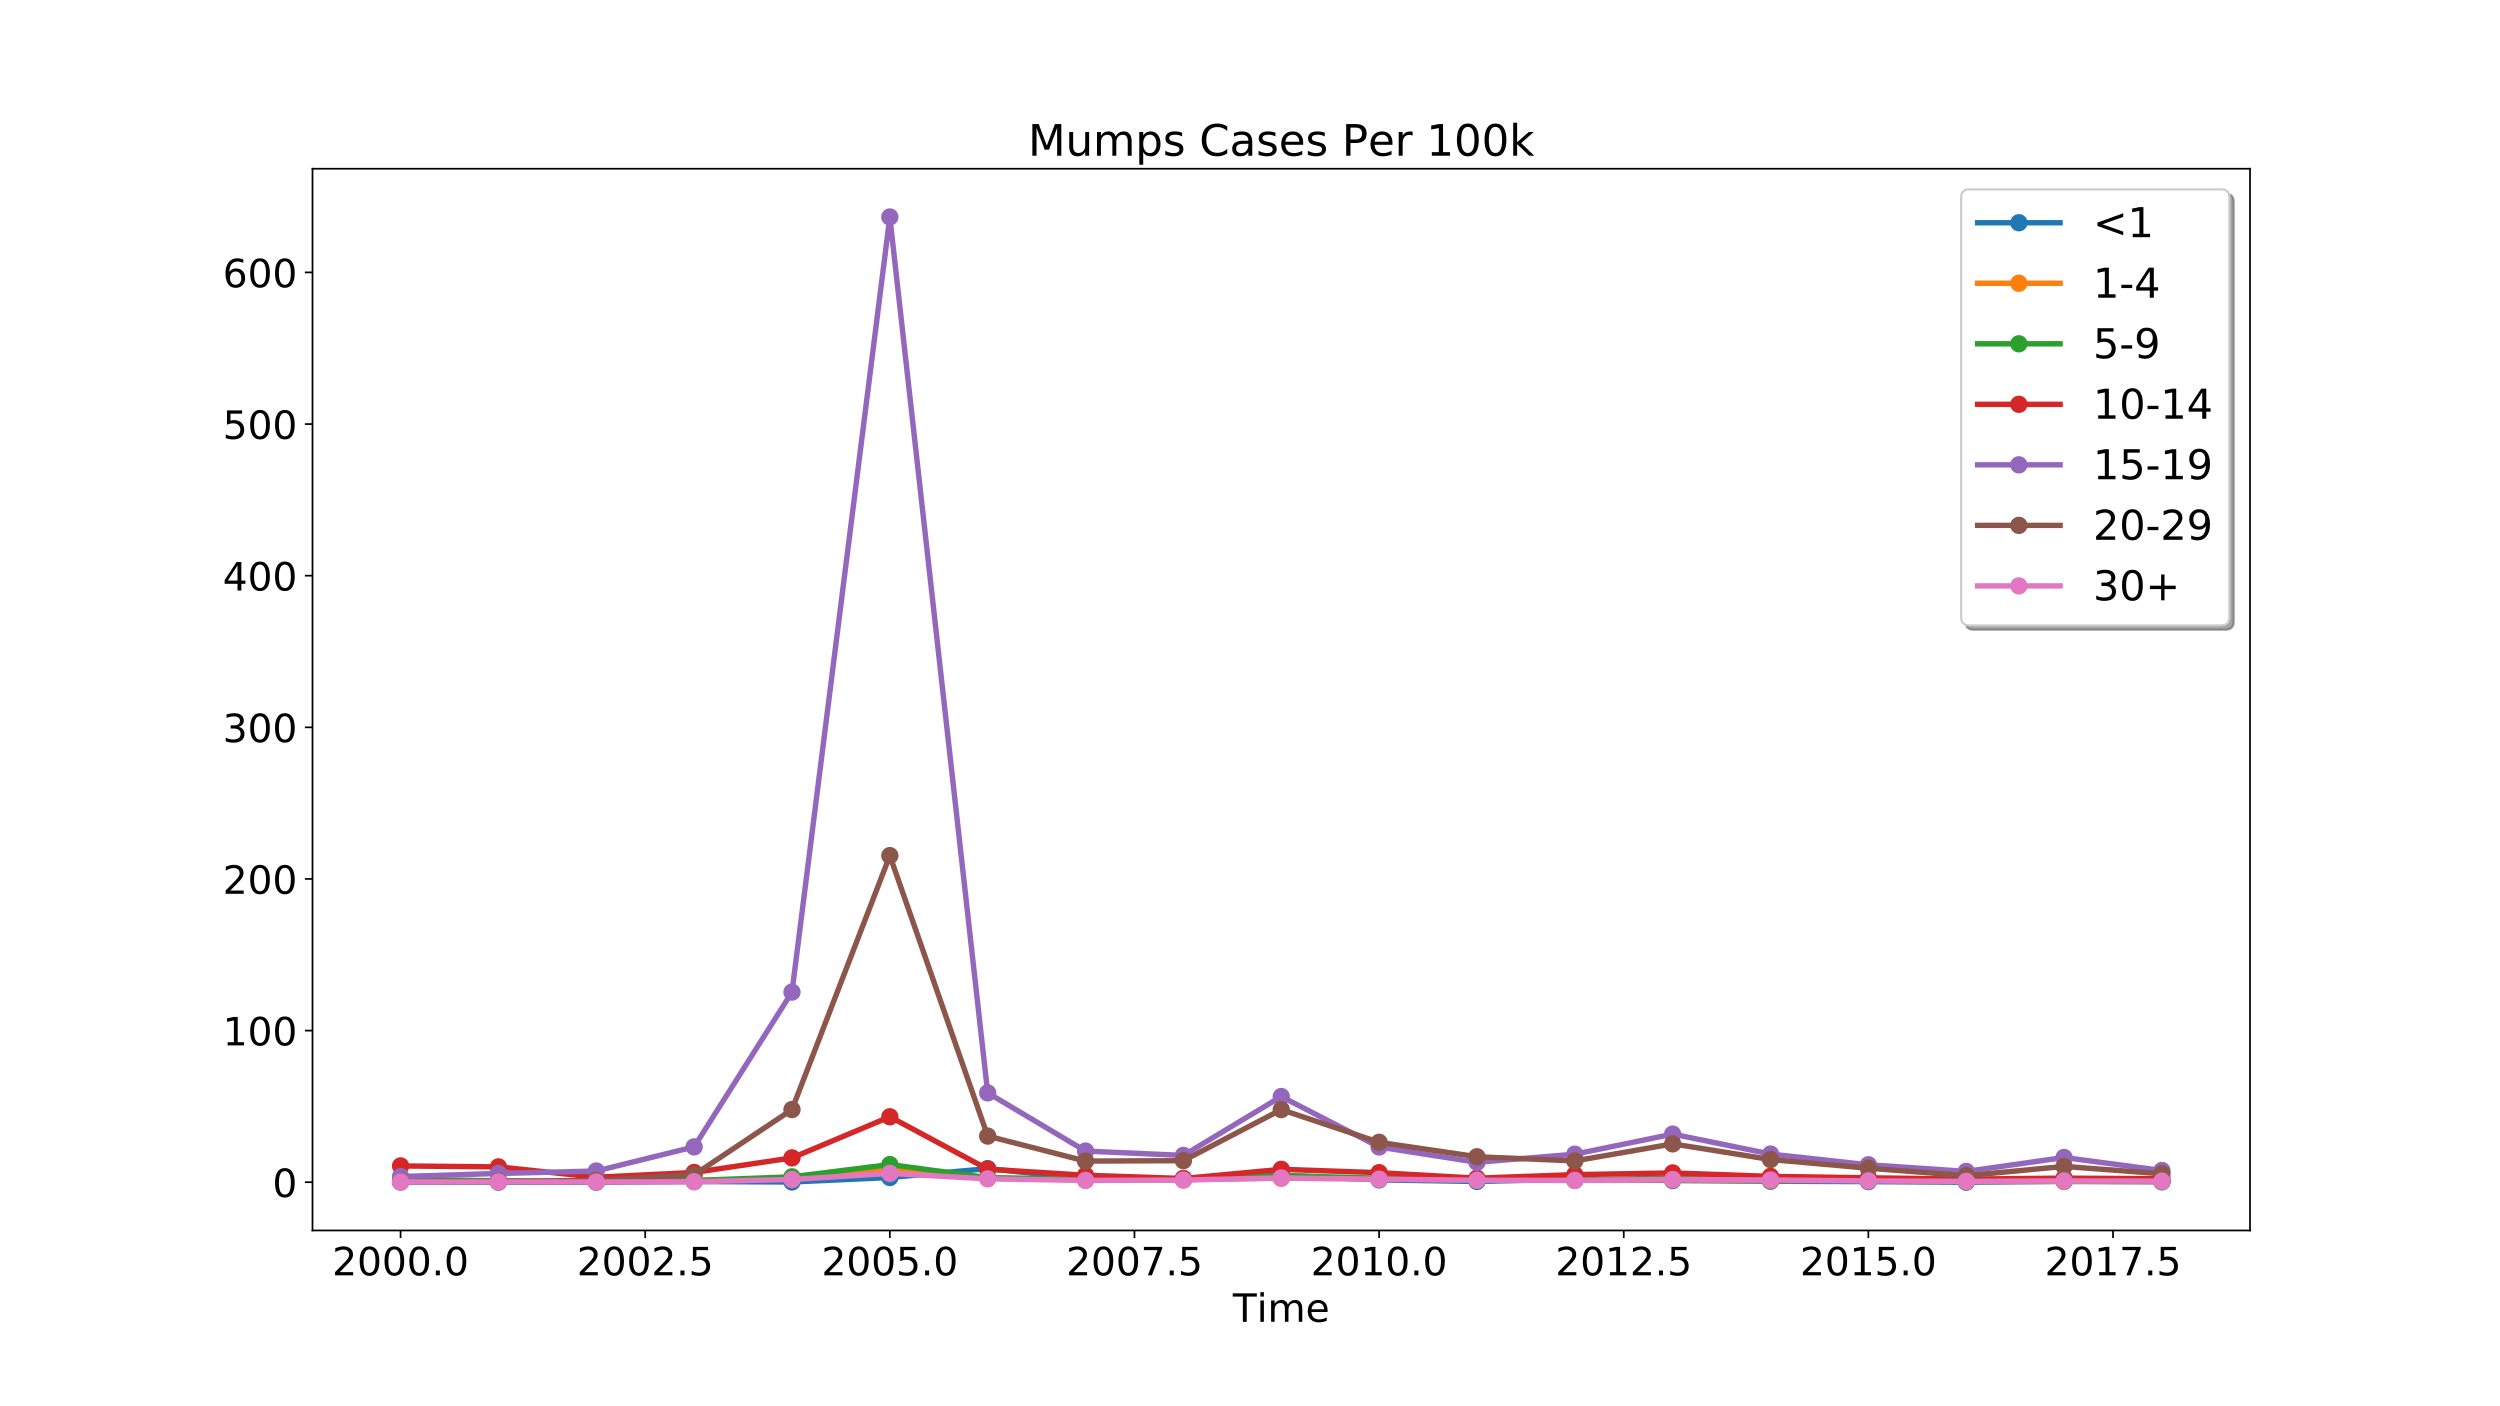 <?xml version="1.0" encoding="utf-8" standalone="no"?>
<!DOCTYPE svg PUBLIC "-//W3C//DTD SVG 1.1//EN"
  "http://www.w3.org/Graphics/SVG/1.1/DTD/svg11.dtd">
<!-- Created with matplotlib (https://matplotlib.org/) -->
<svg height="648pt" version="1.1" viewBox="0 0 1152 648" width="1152pt" xmlns="http://www.w3.org/2000/svg" xmlns:xlink="http://www.w3.org/1999/xlink">
 <defs>
  <style type="text/css">
*{stroke-linecap:butt;stroke-linejoin:round;white-space:pre;}
  </style>
 </defs>
 <g id="figure_1">
  <g id="patch_1">
   <path d="M 0 648 
L 1152 648 
L 1152 0 
L 0 0 
z
" style="fill:#ffffff;"/>
  </g>
  <g id="axes_1">
   <g id="patch_2">
    <path d="M 144 567 
L 1036.8 567 
L 1036.8 77.76 
L 144 77.76 
z
" style="fill:#ffffff;"/>
   </g>
   <g id="matplotlib.axis_1">
    <g id="xtick_1">
     <g id="line2d_1">
      <defs>
       <path d="M 0 0 
L 0 3.5 
" id="ma96fe76bf8" style="stroke:#000000;stroke-width:0.8;"/>
      </defs>
      <g>
       <use style="stroke:#000000;stroke-width:0.8;" x="184.582" xlink:href="#ma96fe76bf8" y="567"/>
      </g>
     </g>
     <g id="text_1">
      <!-- 2000.0 -->
      <defs>
       <path d="M 19.188 8.297 
L 53.609 8.297 
L 53.609 0 
L 7.328 0 
L 7.328 8.297 
Q 12.938 14.109 22.625 23.891 
Q 32.328 33.688 34.812 36.531 
Q 39.547 41.844 41.422 45.531 
Q 43.312 49.219 43.312 52.781 
Q 43.312 58.594 39.234 62.25 
Q 35.156 65.922 28.609 65.922 
Q 23.969 65.922 18.812 64.312 
Q 13.672 62.703 7.812 59.422 
L 7.812 69.391 
Q 13.766 71.781 18.938 73 
Q 24.125 74.219 28.422 74.219 
Q 39.75 74.219 46.484 68.547 
Q 53.219 62.891 53.219 53.422 
Q 53.219 48.922 51.531 44.891 
Q 49.859 40.875 45.406 35.406 
Q 44.188 33.984 37.641 27.219 
Q 31.109 20.453 19.188 8.297 
z
" id="DejaVuSans-50"/>
       <path d="M 31.781 66.406 
Q 24.172 66.406 20.328 58.906 
Q 16.5 51.422 16.5 36.375 
Q 16.5 21.391 20.328 13.891 
Q 24.172 6.391 31.781 6.391 
Q 39.453 6.391 43.281 13.891 
Q 47.125 21.391 47.125 36.375 
Q 47.125 51.422 43.281 58.906 
Q 39.453 66.406 31.781 66.406 
z
M 31.781 74.219 
Q 44.047 74.219 50.516 64.516 
Q 56.984 54.828 56.984 36.375 
Q 56.984 17.969 50.516 8.266 
Q 44.047 -1.422 31.781 -1.422 
Q 19.531 -1.422 13.062 8.266 
Q 6.594 17.969 6.594 36.375 
Q 6.594 54.828 13.062 64.516 
Q 19.531 74.219 31.781 74.219 
z
" id="DejaVuSans-48"/>
       <path d="M 10.688 12.406 
L 21 12.406 
L 21 0 
L 10.688 0 
z
" id="DejaVuSans-46"/>
      </defs>
      <g transform="translate(153.09 587.677)scale(0.18 -0.18)">
       <use xlink:href="#DejaVuSans-50"/>
       <use x="63.623" xlink:href="#DejaVuSans-48"/>
       <use x="127.246" xlink:href="#DejaVuSans-48"/>
       <use x="190.869" xlink:href="#DejaVuSans-48"/>
       <use x="254.492" xlink:href="#DejaVuSans-46"/>
       <use x="286.279" xlink:href="#DejaVuSans-48"/>
      </g>
     </g>
    </g>
    <g id="xtick_2">
     <g id="line2d_2">
      <g>
       <use style="stroke:#000000;stroke-width:0.8;" x="297.309" xlink:href="#ma96fe76bf8" y="567"/>
      </g>
     </g>
     <g id="text_2">
      <!-- 2002.5 -->
      <defs>
       <path d="M 10.797 72.906 
L 49.516 72.906 
L 49.516 64.594 
L 19.828 64.594 
L 19.828 46.734 
Q 21.969 47.469 24.109 47.828 
Q 26.266 48.188 28.422 48.188 
Q 40.625 48.188 47.75 41.5 
Q 54.891 34.812 54.891 23.391 
Q 54.891 11.625 47.562 5.094 
Q 40.234 -1.422 26.906 -1.422 
Q 22.312 -1.422 17.547 -0.641 
Q 12.797 0.141 7.719 1.703 
L 7.719 11.625 
Q 12.109 9.234 16.797 8.062 
Q 21.484 6.891 26.703 6.891 
Q 35.156 6.891 40.078 11.328 
Q 45.016 15.766 45.016 23.391 
Q 45.016 31 40.078 35.438 
Q 35.156 39.891 26.703 39.891 
Q 22.75 39.891 18.812 39.016 
Q 14.891 38.141 10.797 36.281 
z
" id="DejaVuSans-53"/>
      </defs>
      <g transform="translate(265.818 587.677)scale(0.18 -0.18)">
       <use xlink:href="#DejaVuSans-50"/>
       <use x="63.623" xlink:href="#DejaVuSans-48"/>
       <use x="127.246" xlink:href="#DejaVuSans-48"/>
       <use x="190.869" xlink:href="#DejaVuSans-50"/>
       <use x="254.492" xlink:href="#DejaVuSans-46"/>
       <use x="286.279" xlink:href="#DejaVuSans-53"/>
      </g>
     </g>
    </g>
    <g id="xtick_3">
     <g id="line2d_3">
      <g>
       <use style="stroke:#000000;stroke-width:0.8;" x="410.036" xlink:href="#ma96fe76bf8" y="567"/>
      </g>
     </g>
     <g id="text_3">
      <!-- 2005.0 -->
      <g transform="translate(378.545 587.677)scale(0.18 -0.18)">
       <use xlink:href="#DejaVuSans-50"/>
       <use x="63.623" xlink:href="#DejaVuSans-48"/>
       <use x="127.246" xlink:href="#DejaVuSans-48"/>
       <use x="190.869" xlink:href="#DejaVuSans-53"/>
       <use x="254.492" xlink:href="#DejaVuSans-46"/>
       <use x="286.279" xlink:href="#DejaVuSans-48"/>
      </g>
     </g>
    </g>
    <g id="xtick_4">
     <g id="line2d_4">
      <g>
       <use style="stroke:#000000;stroke-width:0.8;" x="522.764" xlink:href="#ma96fe76bf8" y="567"/>
      </g>
     </g>
     <g id="text_4">
      <!-- 2007.5 -->
      <defs>
       <path d="M 8.203 72.906 
L 55.078 72.906 
L 55.078 68.703 
L 28.609 0 
L 18.312 0 
L 43.219 64.594 
L 8.203 64.594 
z
" id="DejaVuSans-55"/>
      </defs>
      <g transform="translate(491.272 587.677)scale(0.18 -0.18)">
       <use xlink:href="#DejaVuSans-50"/>
       <use x="63.623" xlink:href="#DejaVuSans-48"/>
       <use x="127.246" xlink:href="#DejaVuSans-48"/>
       <use x="190.869" xlink:href="#DejaVuSans-55"/>
       <use x="254.492" xlink:href="#DejaVuSans-46"/>
       <use x="286.279" xlink:href="#DejaVuSans-53"/>
      </g>
     </g>
    </g>
    <g id="xtick_5">
     <g id="line2d_5">
      <g>
       <use style="stroke:#000000;stroke-width:0.8;" x="635.491" xlink:href="#ma96fe76bf8" y="567"/>
      </g>
     </g>
     <g id="text_5">
      <!-- 2010.0 -->
      <defs>
       <path d="M 12.406 8.297 
L 28.516 8.297 
L 28.516 63.922 
L 10.984 60.406 
L 10.984 69.391 
L 28.422 72.906 
L 38.281 72.906 
L 38.281 8.297 
L 54.391 8.297 
L 54.391 0 
L 12.406 0 
z
" id="DejaVuSans-49"/>
      </defs>
      <g transform="translate(603.999 587.677)scale(0.18 -0.18)">
       <use xlink:href="#DejaVuSans-50"/>
       <use x="63.623" xlink:href="#DejaVuSans-48"/>
       <use x="127.246" xlink:href="#DejaVuSans-49"/>
       <use x="190.869" xlink:href="#DejaVuSans-48"/>
       <use x="254.492" xlink:href="#DejaVuSans-46"/>
       <use x="286.279" xlink:href="#DejaVuSans-48"/>
      </g>
     </g>
    </g>
    <g id="xtick_6">
     <g id="line2d_6">
      <g>
       <use style="stroke:#000000;stroke-width:0.8;" x="748.218" xlink:href="#ma96fe76bf8" y="567"/>
      </g>
     </g>
     <g id="text_6">
      <!-- 2012.5 -->
      <g transform="translate(716.727 587.677)scale(0.18 -0.18)">
       <use xlink:href="#DejaVuSans-50"/>
       <use x="63.623" xlink:href="#DejaVuSans-48"/>
       <use x="127.246" xlink:href="#DejaVuSans-49"/>
       <use x="190.869" xlink:href="#DejaVuSans-50"/>
       <use x="254.492" xlink:href="#DejaVuSans-46"/>
       <use x="286.279" xlink:href="#DejaVuSans-53"/>
      </g>
     </g>
    </g>
    <g id="xtick_7">
     <g id="line2d_7">
      <g>
       <use style="stroke:#000000;stroke-width:0.8;" x="860.945" xlink:href="#ma96fe76bf8" y="567"/>
      </g>
     </g>
     <g id="text_7">
      <!-- 2015.0 -->
      <g transform="translate(829.454 587.677)scale(0.18 -0.18)">
       <use xlink:href="#DejaVuSans-50"/>
       <use x="63.623" xlink:href="#DejaVuSans-48"/>
       <use x="127.246" xlink:href="#DejaVuSans-49"/>
       <use x="190.869" xlink:href="#DejaVuSans-53"/>
       <use x="254.492" xlink:href="#DejaVuSans-46"/>
       <use x="286.279" xlink:href="#DejaVuSans-48"/>
      </g>
     </g>
    </g>
    <g id="xtick_8">
     <g id="line2d_8">
      <g>
       <use style="stroke:#000000;stroke-width:0.8;" x="973.673" xlink:href="#ma96fe76bf8" y="567"/>
      </g>
     </g>
     <g id="text_8">
      <!-- 2017.5 -->
      <g transform="translate(942.181 587.677)scale(0.18 -0.18)">
       <use xlink:href="#DejaVuSans-50"/>
       <use x="63.623" xlink:href="#DejaVuSans-48"/>
       <use x="127.246" xlink:href="#DejaVuSans-49"/>
       <use x="190.869" xlink:href="#DejaVuSans-55"/>
       <use x="254.492" xlink:href="#DejaVuSans-46"/>
       <use x="286.279" xlink:href="#DejaVuSans-53"/>
      </g>
     </g>
    </g>
    <g id="text_9">
     <!-- Time -->
     <defs>
      <path d="M -0.297 72.906 
L 61.375 72.906 
L 61.375 64.594 
L 35.5 64.594 
L 35.5 0 
L 25.594 0 
L 25.594 64.594 
L -0.297 64.594 
z
" id="DejaVuSans-84"/>
      <path d="M 9.422 54.688 
L 18.406 54.688 
L 18.406 0 
L 9.422 0 
z
M 9.422 75.984 
L 18.406 75.984 
L 18.406 64.594 
L 9.422 64.594 
z
" id="DejaVuSans-105"/>
      <path d="M 52 44.188 
Q 55.375 50.25 60.062 53.125 
Q 64.75 56 71.094 56 
Q 79.641 56 84.281 50.016 
Q 88.922 44.047 88.922 33.016 
L 88.922 0 
L 79.891 0 
L 79.891 32.719 
Q 79.891 40.578 77.094 44.375 
Q 74.312 48.188 68.609 48.188 
Q 61.625 48.188 57.562 43.547 
Q 53.516 38.922 53.516 30.906 
L 53.516 0 
L 44.484 0 
L 44.484 32.719 
Q 44.484 40.625 41.703 44.406 
Q 38.922 48.188 33.109 48.188 
Q 26.219 48.188 22.156 43.531 
Q 18.109 38.875 18.109 30.906 
L 18.109 0 
L 9.078 0 
L 9.078 54.688 
L 18.109 54.688 
L 18.109 46.188 
Q 21.188 51.219 25.484 53.609 
Q 29.781 56 35.688 56 
Q 41.656 56 45.828 52.969 
Q 50 49.953 52 44.188 
z
" id="DejaVuSans-109"/>
      <path d="M 56.203 29.594 
L 56.203 25.203 
L 14.891 25.203 
Q 15.484 15.922 20.484 11.062 
Q 25.484 6.203 34.422 6.203 
Q 39.594 6.203 44.453 7.469 
Q 49.312 8.734 54.109 11.281 
L 54.109 2.781 
Q 49.266 0.734 44.188 -0.344 
Q 39.109 -1.422 33.891 -1.422 
Q 20.797 -1.422 13.156 6.188 
Q 5.516 13.812 5.516 26.812 
Q 5.516 40.234 12.766 48.109 
Q 20.016 56 32.328 56 
Q 43.359 56 49.781 48.891 
Q 56.203 41.797 56.203 29.594 
z
M 47.219 32.234 
Q 47.125 39.594 43.094 43.984 
Q 39.062 48.391 32.422 48.391 
Q 24.906 48.391 20.391 44.141 
Q 15.875 39.891 15.188 32.172 
z
" id="DejaVuSans-101"/>
     </defs>
     <g transform="translate(568.102 609.098)scale(0.18 -0.18)">
      <use xlink:href="#DejaVuSans-84"/>
      <use x="61.037" xlink:href="#DejaVuSans-105"/>
      <use x="88.82" xlink:href="#DejaVuSans-109"/>
      <use x="186.232" xlink:href="#DejaVuSans-101"/>
     </g>
    </g>
   </g>
   <g id="matplotlib.axis_2">
    <g id="ytick_1">
     <g id="line2d_9">
      <defs>
       <path d="M 0 0 
L -3.5 0 
" id="m75675ffc45" style="stroke:#000000;stroke-width:0.8;"/>
      </defs>
      <g>
       <use style="stroke:#000000;stroke-width:0.8;" x="144" xlink:href="#m75675ffc45" y="544.762"/>
      </g>
     </g>
     <g id="text_10">
      <!-- 0 -->
      <g transform="translate(125.547 551.6)scale(0.18 -0.18)">
       <use xlink:href="#DejaVuSans-48"/>
      </g>
     </g>
    </g>
    <g id="ytick_2">
     <g id="line2d_10">
      <g>
       <use style="stroke:#000000;stroke-width:0.8;" x="144" xlink:href="#m75675ffc45" y="474.891"/>
      </g>
     </g>
     <g id="text_11">
      <!-- 100 -->
      <g transform="translate(102.642 481.729)scale(0.18 -0.18)">
       <use xlink:href="#DejaVuSans-49"/>
       <use x="63.623" xlink:href="#DejaVuSans-48"/>
       <use x="127.246" xlink:href="#DejaVuSans-48"/>
      </g>
     </g>
    </g>
    <g id="ytick_3">
     <g id="line2d_11">
      <g>
       <use style="stroke:#000000;stroke-width:0.8;" x="144" xlink:href="#m75675ffc45" y="405.02"/>
      </g>
     </g>
     <g id="text_12">
      <!-- 200 -->
      <g transform="translate(102.642 411.858)scale(0.18 -0.18)">
       <use xlink:href="#DejaVuSans-50"/>
       <use x="63.623" xlink:href="#DejaVuSans-48"/>
       <use x="127.246" xlink:href="#DejaVuSans-48"/>
      </g>
     </g>
    </g>
    <g id="ytick_4">
     <g id="line2d_12">
      <g>
       <use style="stroke:#000000;stroke-width:0.8;" x="144" xlink:href="#m75675ffc45" y="335.149"/>
      </g>
     </g>
     <g id="text_13">
      <!-- 300 -->
      <defs>
       <path d="M 40.578 39.312 
Q 47.656 37.797 51.625 33 
Q 55.609 28.219 55.609 21.188 
Q 55.609 10.406 48.188 4.484 
Q 40.766 -1.422 27.094 -1.422 
Q 22.516 -1.422 17.656 -0.516 
Q 12.797 0.391 7.625 2.203 
L 7.625 11.719 
Q 11.719 9.328 16.594 8.109 
Q 21.484 6.891 26.812 6.891 
Q 36.078 6.891 40.938 10.547 
Q 45.797 14.203 45.797 21.188 
Q 45.797 27.641 41.281 31.266 
Q 36.766 34.906 28.719 34.906 
L 20.219 34.906 
L 20.219 43.016 
L 29.109 43.016 
Q 36.375 43.016 40.234 45.922 
Q 44.094 48.828 44.094 54.297 
Q 44.094 59.906 40.109 62.906 
Q 36.141 65.922 28.719 65.922 
Q 24.656 65.922 20.016 65.031 
Q 15.375 64.156 9.812 62.312 
L 9.812 71.094 
Q 15.438 72.656 20.344 73.438 
Q 25.25 74.219 29.594 74.219 
Q 40.828 74.219 47.359 69.109 
Q 53.906 64.016 53.906 55.328 
Q 53.906 49.266 50.438 45.094 
Q 46.969 40.922 40.578 39.312 
z
" id="DejaVuSans-51"/>
      </defs>
      <g transform="translate(102.642 341.987)scale(0.18 -0.18)">
       <use xlink:href="#DejaVuSans-51"/>
       <use x="63.623" xlink:href="#DejaVuSans-48"/>
       <use x="127.246" xlink:href="#DejaVuSans-48"/>
      </g>
     </g>
    </g>
    <g id="ytick_5">
     <g id="line2d_13">
      <g>
       <use style="stroke:#000000;stroke-width:0.8;" x="144" xlink:href="#m75675ffc45" y="265.278"/>
      </g>
     </g>
     <g id="text_14">
      <!-- 400 -->
      <defs>
       <path d="M 37.797 64.312 
L 12.891 25.391 
L 37.797 25.391 
z
M 35.203 72.906 
L 47.609 72.906 
L 47.609 25.391 
L 58.016 25.391 
L 58.016 17.188 
L 47.609 17.188 
L 47.609 0 
L 37.797 0 
L 37.797 17.188 
L 4.891 17.188 
L 4.891 26.703 
z
" id="DejaVuSans-52"/>
      </defs>
      <g transform="translate(102.642 272.116)scale(0.18 -0.18)">
       <use xlink:href="#DejaVuSans-52"/>
       <use x="63.623" xlink:href="#DejaVuSans-48"/>
       <use x="127.246" xlink:href="#DejaVuSans-48"/>
      </g>
     </g>
    </g>
    <g id="ytick_6">
     <g id="line2d_14">
      <g>
       <use style="stroke:#000000;stroke-width:0.8;" x="144" xlink:href="#m75675ffc45" y="195.407"/>
      </g>
     </g>
     <g id="text_15">
      <!-- 500 -->
      <g transform="translate(102.642 202.245)scale(0.18 -0.18)">
       <use xlink:href="#DejaVuSans-53"/>
       <use x="63.623" xlink:href="#DejaVuSans-48"/>
       <use x="127.246" xlink:href="#DejaVuSans-48"/>
      </g>
     </g>
    </g>
    <g id="ytick_7">
     <g id="line2d_15">
      <g>
       <use style="stroke:#000000;stroke-width:0.8;" x="144" xlink:href="#m75675ffc45" y="125.536"/>
      </g>
     </g>
     <g id="text_16">
      <!-- 600 -->
      <defs>
       <path d="M 33.016 40.375 
Q 26.375 40.375 22.484 35.828 
Q 18.609 31.297 18.609 23.391 
Q 18.609 15.531 22.484 10.953 
Q 26.375 6.391 33.016 6.391 
Q 39.656 6.391 43.531 10.953 
Q 47.406 15.531 47.406 23.391 
Q 47.406 31.297 43.531 35.828 
Q 39.656 40.375 33.016 40.375 
z
M 52.594 71.297 
L 52.594 62.312 
Q 48.875 64.062 45.094 64.984 
Q 41.312 65.922 37.594 65.922 
Q 27.828 65.922 22.672 59.328 
Q 17.531 52.734 16.797 39.406 
Q 19.672 43.656 24.016 45.922 
Q 28.375 48.188 33.594 48.188 
Q 44.578 48.188 50.953 41.516 
Q 57.328 34.859 57.328 23.391 
Q 57.328 12.156 50.688 5.359 
Q 44.047 -1.422 33.016 -1.422 
Q 20.359 -1.422 13.672 8.266 
Q 6.984 17.969 6.984 36.375 
Q 6.984 53.656 15.188 63.938 
Q 23.391 74.219 37.203 74.219 
Q 40.922 74.219 44.703 73.484 
Q 48.484 72.75 52.594 71.297 
z
" id="DejaVuSans-54"/>
      </defs>
      <g transform="translate(102.642 132.374)scale(0.18 -0.18)">
       <use xlink:href="#DejaVuSans-54"/>
       <use x="63.623" xlink:href="#DejaVuSans-48"/>
       <use x="127.246" xlink:href="#DejaVuSans-48"/>
      </g>
     </g>
    </g>
   </g>
   <g id="line2d_16">
    <path clip-path="url(#p998108d206)" d="M 184.582 544.661 
L 229.673 544.762 
L 274.764 544.762 
L 319.855 544.449 
L 364.945 544.661 
L 410.036 542.598 
L 455.127 538.499 
L 500.218 543.263 
L 545.309 543.134 
L 590.4 541.559 
L 635.491 543.697 
L 680.582 544.411 
L 725.673 543.379 
L 770.764 543.98 
L 815.855 544.317 
L 860.945 544.492 
L 906.036 544.762 
L 951.127 544.4 
L 996.218 544.58 
" style="fill:none;stroke:#1f77b4;stroke-linecap:square;stroke-width:2.5;"/>
    <defs>
     <path d="M 0 3.5 
C 0.928 3.5 1.819 3.131 2.475 2.475 
C 3.131 1.819 3.5 0.928 3.5 0 
C 3.5 -0.928 3.131 -1.819 2.475 -2.475 
C 1.819 -3.131 0.928 -3.5 0 -3.5 
C -0.928 -3.5 -1.819 -3.131 -2.475 -2.475 
C -3.131 -1.819 -3.5 -0.928 -3.5 0 
C -3.5 0.928 -3.131 1.819 -2.475 2.475 
C -1.819 3.131 -0.928 3.5 0 3.5 
z
" id="m57dde323e3" style="stroke:#1f77b4;"/>
    </defs>
    <g clip-path="url(#p998108d206)">
     <use style="fill:#1f77b4;stroke:#1f77b4;" x="184.582" xlink:href="#m57dde323e3" y="544.661"/>
     <use style="fill:#1f77b4;stroke:#1f77b4;" x="229.673" xlink:href="#m57dde323e3" y="544.762"/>
     <use style="fill:#1f77b4;stroke:#1f77b4;" x="274.764" xlink:href="#m57dde323e3" y="544.762"/>
     <use style="fill:#1f77b4;stroke:#1f77b4;" x="319.855" xlink:href="#m57dde323e3" y="544.449"/>
     <use style="fill:#1f77b4;stroke:#1f77b4;" x="364.945" xlink:href="#m57dde323e3" y="544.661"/>
     <use style="fill:#1f77b4;stroke:#1f77b4;" x="410.036" xlink:href="#m57dde323e3" y="542.598"/>
     <use style="fill:#1f77b4;stroke:#1f77b4;" x="455.127" xlink:href="#m57dde323e3" y="538.499"/>
     <use style="fill:#1f77b4;stroke:#1f77b4;" x="500.218" xlink:href="#m57dde323e3" y="543.263"/>
     <use style="fill:#1f77b4;stroke:#1f77b4;" x="545.309" xlink:href="#m57dde323e3" y="543.134"/>
     <use style="fill:#1f77b4;stroke:#1f77b4;" x="590.4" xlink:href="#m57dde323e3" y="541.559"/>
     <use style="fill:#1f77b4;stroke:#1f77b4;" x="635.491" xlink:href="#m57dde323e3" y="543.697"/>
     <use style="fill:#1f77b4;stroke:#1f77b4;" x="680.582" xlink:href="#m57dde323e3" y="544.411"/>
     <use style="fill:#1f77b4;stroke:#1f77b4;" x="725.673" xlink:href="#m57dde323e3" y="543.379"/>
     <use style="fill:#1f77b4;stroke:#1f77b4;" x="770.764" xlink:href="#m57dde323e3" y="543.98"/>
     <use style="fill:#1f77b4;stroke:#1f77b4;" x="815.855" xlink:href="#m57dde323e3" y="544.317"/>
     <use style="fill:#1f77b4;stroke:#1f77b4;" x="860.945" xlink:href="#m57dde323e3" y="544.492"/>
     <use style="fill:#1f77b4;stroke:#1f77b4;" x="906.036" xlink:href="#m57dde323e3" y="544.762"/>
     <use style="fill:#1f77b4;stroke:#1f77b4;" x="951.127" xlink:href="#m57dde323e3" y="544.4"/>
     <use style="fill:#1f77b4;stroke:#1f77b4;" x="996.218" xlink:href="#m57dde323e3" y="544.58"/>
    </g>
   </g>
   <g id="line2d_17">
    <path clip-path="url(#p998108d206)" d="M 184.582 544.301 
L 229.673 544.246 
L 274.764 544.512 
L 319.855 544.049 
L 364.945 542.959 
L 410.036 539.125 
L 455.127 542.702 
L 500.218 543.741 
L 545.309 543.526 
L 590.4 542.925 
L 635.491 543.224 
L 680.582 543.726 
L 725.673 543.875 
L 770.764 543.649 
L 815.855 544.049 
L 860.945 543.816 
L 906.036 544.417 
L 951.127 544.349 
L 996.218 544.432 
" style="fill:none;stroke:#ff7f0e;stroke-linecap:square;stroke-width:2.5;"/>
    <defs>
     <path d="M 0 3.5 
C 0.928 3.5 1.819 3.131 2.475 2.475 
C 3.131 1.819 3.5 0.928 3.5 0 
C 3.5 -0.928 3.131 -1.819 2.475 -2.475 
C 1.819 -3.131 0.928 -3.5 0 -3.5 
C -0.928 -3.5 -1.819 -3.131 -2.475 -2.475 
C -3.131 -1.819 -3.5 -0.928 -3.5 0 
C -3.5 0.928 -3.131 1.819 -2.475 2.475 
C -1.819 3.131 -0.928 3.5 0 3.5 
z
" id="m26136234a6" style="stroke:#ff7f0e;"/>
    </defs>
    <g clip-path="url(#p998108d206)">
     <use style="fill:#ff7f0e;stroke:#ff7f0e;" x="184.582" xlink:href="#m26136234a6" y="544.301"/>
     <use style="fill:#ff7f0e;stroke:#ff7f0e;" x="229.673" xlink:href="#m26136234a6" y="544.246"/>
     <use style="fill:#ff7f0e;stroke:#ff7f0e;" x="274.764" xlink:href="#m26136234a6" y="544.512"/>
     <use style="fill:#ff7f0e;stroke:#ff7f0e;" x="319.855" xlink:href="#m26136234a6" y="544.049"/>
     <use style="fill:#ff7f0e;stroke:#ff7f0e;" x="364.945" xlink:href="#m26136234a6" y="542.959"/>
     <use style="fill:#ff7f0e;stroke:#ff7f0e;" x="410.036" xlink:href="#m26136234a6" y="539.125"/>
     <use style="fill:#ff7f0e;stroke:#ff7f0e;" x="455.127" xlink:href="#m26136234a6" y="542.702"/>
     <use style="fill:#ff7f0e;stroke:#ff7f0e;" x="500.218" xlink:href="#m26136234a6" y="543.741"/>
     <use style="fill:#ff7f0e;stroke:#ff7f0e;" x="545.309" xlink:href="#m26136234a6" y="543.526"/>
     <use style="fill:#ff7f0e;stroke:#ff7f0e;" x="590.4" xlink:href="#m26136234a6" y="542.925"/>
     <use style="fill:#ff7f0e;stroke:#ff7f0e;" x="635.491" xlink:href="#m26136234a6" y="543.224"/>
     <use style="fill:#ff7f0e;stroke:#ff7f0e;" x="680.582" xlink:href="#m26136234a6" y="543.726"/>
     <use style="fill:#ff7f0e;stroke:#ff7f0e;" x="725.673" xlink:href="#m26136234a6" y="543.875"/>
     <use style="fill:#ff7f0e;stroke:#ff7f0e;" x="770.764" xlink:href="#m26136234a6" y="543.649"/>
     <use style="fill:#ff7f0e;stroke:#ff7f0e;" x="815.855" xlink:href="#m26136234a6" y="544.049"/>
     <use style="fill:#ff7f0e;stroke:#ff7f0e;" x="860.945" xlink:href="#m26136234a6" y="543.816"/>
     <use style="fill:#ff7f0e;stroke:#ff7f0e;" x="906.036" xlink:href="#m26136234a6" y="544.417"/>
     <use style="fill:#ff7f0e;stroke:#ff7f0e;" x="951.127" xlink:href="#m26136234a6" y="544.349"/>
     <use style="fill:#ff7f0e;stroke:#ff7f0e;" x="996.218" xlink:href="#m26136234a6" y="544.432"/>
    </g>
   </g>
   <g id="line2d_18">
    <path clip-path="url(#p998108d206)" d="M 184.582 543.54 
L 229.673 544.094 
L 274.764 544.555 
L 319.855 543.966 
L 364.945 542.283 
L 410.036 536.625 
L 455.127 542.678 
L 500.218 543.455 
L 545.309 543.637 
L 590.4 541.732 
L 635.491 542.907 
L 680.582 543.825 
L 725.673 543.808 
L 770.764 542.799 
L 815.855 543.808 
L 860.945 543.814 
L 906.036 544.255 
L 951.127 543.973 
L 996.218 544.356 
" style="fill:none;stroke:#2ca02c;stroke-linecap:square;stroke-width:2.5;"/>
    <defs>
     <path d="M 0 3.5 
C 0.928 3.5 1.819 3.131 2.475 2.475 
C 3.131 1.819 3.5 0.928 3.5 0 
C 3.5 -0.928 3.131 -1.819 2.475 -2.475 
C 1.819 -3.131 0.928 -3.5 0 -3.5 
C -0.928 -3.5 -1.819 -3.131 -2.475 -2.475 
C -3.131 -1.819 -3.5 -0.928 -3.5 0 
C -3.5 0.928 -3.131 1.819 -2.475 2.475 
C -1.819 3.131 -0.928 3.5 0 3.5 
z
" id="mde789a3248" style="stroke:#2ca02c;"/>
    </defs>
    <g clip-path="url(#p998108d206)">
     <use style="fill:#2ca02c;stroke:#2ca02c;" x="184.582" xlink:href="#mde789a3248" y="543.54"/>
     <use style="fill:#2ca02c;stroke:#2ca02c;" x="229.673" xlink:href="#mde789a3248" y="544.094"/>
     <use style="fill:#2ca02c;stroke:#2ca02c;" x="274.764" xlink:href="#mde789a3248" y="544.555"/>
     <use style="fill:#2ca02c;stroke:#2ca02c;" x="319.855" xlink:href="#mde789a3248" y="543.966"/>
     <use style="fill:#2ca02c;stroke:#2ca02c;" x="364.945" xlink:href="#mde789a3248" y="542.283"/>
     <use style="fill:#2ca02c;stroke:#2ca02c;" x="410.036" xlink:href="#mde789a3248" y="536.625"/>
     <use style="fill:#2ca02c;stroke:#2ca02c;" x="455.127" xlink:href="#mde789a3248" y="542.678"/>
     <use style="fill:#2ca02c;stroke:#2ca02c;" x="500.218" xlink:href="#mde789a3248" y="543.455"/>
     <use style="fill:#2ca02c;stroke:#2ca02c;" x="545.309" xlink:href="#mde789a3248" y="543.637"/>
     <use style="fill:#2ca02c;stroke:#2ca02c;" x="590.4" xlink:href="#mde789a3248" y="541.732"/>
     <use style="fill:#2ca02c;stroke:#2ca02c;" x="635.491" xlink:href="#mde789a3248" y="542.907"/>
     <use style="fill:#2ca02c;stroke:#2ca02c;" x="680.582" xlink:href="#mde789a3248" y="543.825"/>
     <use style="fill:#2ca02c;stroke:#2ca02c;" x="725.673" xlink:href="#mde789a3248" y="543.808"/>
     <use style="fill:#2ca02c;stroke:#2ca02c;" x="770.764" xlink:href="#mde789a3248" y="542.799"/>
     <use style="fill:#2ca02c;stroke:#2ca02c;" x="815.855" xlink:href="#mde789a3248" y="543.808"/>
     <use style="fill:#2ca02c;stroke:#2ca02c;" x="860.945" xlink:href="#mde789a3248" y="543.814"/>
     <use style="fill:#2ca02c;stroke:#2ca02c;" x="906.036" xlink:href="#mde789a3248" y="544.255"/>
     <use style="fill:#2ca02c;stroke:#2ca02c;" x="951.127" xlink:href="#mde789a3248" y="543.973"/>
     <use style="fill:#2ca02c;stroke:#2ca02c;" x="996.218" xlink:href="#mde789a3248" y="544.356"/>
    </g>
   </g>
   <g id="line2d_19">
    <path clip-path="url(#p998108d206)" d="M 184.582 537.262 
L 229.673 537.701 
L 274.764 542.486 
L 319.855 540.268 
L 364.945 533.547 
L 410.036 514.612 
L 455.127 538.757 
L 500.218 541.559 
L 545.309 543.059 
L 590.4 538.834 
L 635.491 540.366 
L 680.582 542.901 
L 725.673 541.263 
L 770.764 540.496 
L 815.855 542.068 
L 860.945 542.726 
L 906.036 543.34 
L 951.127 542.882 
L 996.218 543.16 
" style="fill:none;stroke:#d62728;stroke-linecap:square;stroke-width:2.5;"/>
    <defs>
     <path d="M 0 3.5 
C 0.928 3.5 1.819 3.131 2.475 2.475 
C 3.131 1.819 3.5 0.928 3.5 0 
C 3.5 -0.928 3.131 -1.819 2.475 -2.475 
C 1.819 -3.131 0.928 -3.5 0 -3.5 
C -0.928 -3.5 -1.819 -3.131 -2.475 -2.475 
C -3.131 -1.819 -3.5 -0.928 -3.5 0 
C -3.5 0.928 -3.131 1.819 -2.475 2.475 
C -1.819 3.131 -0.928 3.5 0 3.5 
z
" id="m49dd9c0fa7" style="stroke:#d62728;"/>
    </defs>
    <g clip-path="url(#p998108d206)">
     <use style="fill:#d62728;stroke:#d62728;" x="184.582" xlink:href="#m49dd9c0fa7" y="537.262"/>
     <use style="fill:#d62728;stroke:#d62728;" x="229.673" xlink:href="#m49dd9c0fa7" y="537.701"/>
     <use style="fill:#d62728;stroke:#d62728;" x="274.764" xlink:href="#m49dd9c0fa7" y="542.486"/>
     <use style="fill:#d62728;stroke:#d62728;" x="319.855" xlink:href="#m49dd9c0fa7" y="540.268"/>
     <use style="fill:#d62728;stroke:#d62728;" x="364.945" xlink:href="#m49dd9c0fa7" y="533.547"/>
     <use style="fill:#d62728;stroke:#d62728;" x="410.036" xlink:href="#m49dd9c0fa7" y="514.612"/>
     <use style="fill:#d62728;stroke:#d62728;" x="455.127" xlink:href="#m49dd9c0fa7" y="538.757"/>
     <use style="fill:#d62728;stroke:#d62728;" x="500.218" xlink:href="#m49dd9c0fa7" y="541.559"/>
     <use style="fill:#d62728;stroke:#d62728;" x="545.309" xlink:href="#m49dd9c0fa7" y="543.059"/>
     <use style="fill:#d62728;stroke:#d62728;" x="590.4" xlink:href="#m49dd9c0fa7" y="538.834"/>
     <use style="fill:#d62728;stroke:#d62728;" x="635.491" xlink:href="#m49dd9c0fa7" y="540.366"/>
     <use style="fill:#d62728;stroke:#d62728;" x="680.582" xlink:href="#m49dd9c0fa7" y="542.901"/>
     <use style="fill:#d62728;stroke:#d62728;" x="725.673" xlink:href="#m49dd9c0fa7" y="541.263"/>
     <use style="fill:#d62728;stroke:#d62728;" x="770.764" xlink:href="#m49dd9c0fa7" y="540.496"/>
     <use style="fill:#d62728;stroke:#d62728;" x="815.855" xlink:href="#m49dd9c0fa7" y="542.068"/>
     <use style="fill:#d62728;stroke:#d62728;" x="860.945" xlink:href="#m49dd9c0fa7" y="542.726"/>
     <use style="fill:#d62728;stroke:#d62728;" x="906.036" xlink:href="#m49dd9c0fa7" y="543.34"/>
     <use style="fill:#d62728;stroke:#d62728;" x="951.127" xlink:href="#m49dd9c0fa7" y="542.882"/>
     <use style="fill:#d62728;stroke:#d62728;" x="996.218" xlink:href="#m49dd9c0fa7" y="543.16"/>
    </g>
   </g>
   <g id="line2d_20">
    <path clip-path="url(#p998108d206)" d="M 184.582 542.143 
L 229.673 540.729 
L 274.764 539.604 
L 319.855 528.477 
L 364.945 457.162 
L 410.036 99.998 
L 455.127 503.589 
L 500.218 530.419 
L 545.309 532.414 
L 590.4 505.281 
L 635.491 528.537 
L 680.582 535.597 
L 725.673 531.847 
L 770.764 522.59 
L 815.855 531.787 
L 860.945 536.731 
L 906.036 539.781 
L 951.127 533.371 
L 996.218 539.368 
" style="fill:none;stroke:#9467bd;stroke-linecap:square;stroke-width:2.5;"/>
    <defs>
     <path d="M 0 3.5 
C 0.928 3.5 1.819 3.131 2.475 2.475 
C 3.131 1.819 3.5 0.928 3.5 0 
C 3.5 -0.928 3.131 -1.819 2.475 -2.475 
C 1.819 -3.131 0.928 -3.5 0 -3.5 
C -0.928 -3.5 -1.819 -3.131 -2.475 -2.475 
C -3.131 -1.819 -3.5 -0.928 -3.5 0 
C -3.5 0.928 -3.131 1.819 -2.475 2.475 
C -1.819 3.131 -0.928 3.5 0 3.5 
z
" id="m0f19c7b9a8" style="stroke:#9467bd;"/>
    </defs>
    <g clip-path="url(#p998108d206)">
     <use style="fill:#9467bd;stroke:#9467bd;" x="184.582" xlink:href="#m0f19c7b9a8" y="542.143"/>
     <use style="fill:#9467bd;stroke:#9467bd;" x="229.673" xlink:href="#m0f19c7b9a8" y="540.729"/>
     <use style="fill:#9467bd;stroke:#9467bd;" x="274.764" xlink:href="#m0f19c7b9a8" y="539.604"/>
     <use style="fill:#9467bd;stroke:#9467bd;" x="319.855" xlink:href="#m0f19c7b9a8" y="528.477"/>
     <use style="fill:#9467bd;stroke:#9467bd;" x="364.945" xlink:href="#m0f19c7b9a8" y="457.162"/>
     <use style="fill:#9467bd;stroke:#9467bd;" x="410.036" xlink:href="#m0f19c7b9a8" y="99.998"/>
     <use style="fill:#9467bd;stroke:#9467bd;" x="455.127" xlink:href="#m0f19c7b9a8" y="503.589"/>
     <use style="fill:#9467bd;stroke:#9467bd;" x="500.218" xlink:href="#m0f19c7b9a8" y="530.419"/>
     <use style="fill:#9467bd;stroke:#9467bd;" x="545.309" xlink:href="#m0f19c7b9a8" y="532.414"/>
     <use style="fill:#9467bd;stroke:#9467bd;" x="590.4" xlink:href="#m0f19c7b9a8" y="505.281"/>
     <use style="fill:#9467bd;stroke:#9467bd;" x="635.491" xlink:href="#m0f19c7b9a8" y="528.537"/>
     <use style="fill:#9467bd;stroke:#9467bd;" x="680.582" xlink:href="#m0f19c7b9a8" y="535.597"/>
     <use style="fill:#9467bd;stroke:#9467bd;" x="725.673" xlink:href="#m0f19c7b9a8" y="531.847"/>
     <use style="fill:#9467bd;stroke:#9467bd;" x="770.764" xlink:href="#m0f19c7b9a8" y="522.59"/>
     <use style="fill:#9467bd;stroke:#9467bd;" x="815.855" xlink:href="#m0f19c7b9a8" y="531.787"/>
     <use style="fill:#9467bd;stroke:#9467bd;" x="860.945" xlink:href="#m0f19c7b9a8" y="536.731"/>
     <use style="fill:#9467bd;stroke:#9467bd;" x="906.036" xlink:href="#m0f19c7b9a8" y="539.781"/>
     <use style="fill:#9467bd;stroke:#9467bd;" x="951.127" xlink:href="#m0f19c7b9a8" y="533.371"/>
     <use style="fill:#9467bd;stroke:#9467bd;" x="996.218" xlink:href="#m0f19c7b9a8" y="539.368"/>
    </g>
   </g>
   <g id="line2d_21">
    <path clip-path="url(#p998108d206)" d="M 184.582 544.513 
L 229.673 544.344 
L 274.764 543.967 
L 319.855 541.358 
L 364.945 511.283 
L 410.036 394.275 
L 455.127 523.504 
L 500.218 535.034 
L 545.309 534.836 
L 590.4 511.307 
L 635.491 526.377 
L 680.582 533.031 
L 725.673 534.952 
L 770.764 527.096 
L 815.855 534.304 
L 860.945 538.304 
L 906.036 541.759 
L 951.127 537.485 
L 996.218 540.884 
" style="fill:none;stroke:#8c564b;stroke-linecap:square;stroke-width:2.5;"/>
    <defs>
     <path d="M 0 3.5 
C 0.928 3.5 1.819 3.131 2.475 2.475 
C 3.131 1.819 3.5 0.928 3.5 0 
C 3.5 -0.928 3.131 -1.819 2.475 -2.475 
C 1.819 -3.131 0.928 -3.5 0 -3.5 
C -0.928 -3.5 -1.819 -3.131 -2.475 -2.475 
C -3.131 -1.819 -3.5 -0.928 -3.5 0 
C -3.5 0.928 -3.131 1.819 -2.475 2.475 
C -1.819 3.131 -0.928 3.5 0 3.5 
z
" id="mc1d316c2e5" style="stroke:#8c564b;"/>
    </defs>
    <g clip-path="url(#p998108d206)">
     <use style="fill:#8c564b;stroke:#8c564b;" x="184.582" xlink:href="#mc1d316c2e5" y="544.513"/>
     <use style="fill:#8c564b;stroke:#8c564b;" x="229.673" xlink:href="#mc1d316c2e5" y="544.344"/>
     <use style="fill:#8c564b;stroke:#8c564b;" x="274.764" xlink:href="#mc1d316c2e5" y="543.967"/>
     <use style="fill:#8c564b;stroke:#8c564b;" x="319.855" xlink:href="#mc1d316c2e5" y="541.358"/>
     <use style="fill:#8c564b;stroke:#8c564b;" x="364.945" xlink:href="#mc1d316c2e5" y="511.283"/>
     <use style="fill:#8c564b;stroke:#8c564b;" x="410.036" xlink:href="#mc1d316c2e5" y="394.275"/>
     <use style="fill:#8c564b;stroke:#8c564b;" x="455.127" xlink:href="#mc1d316c2e5" y="523.504"/>
     <use style="fill:#8c564b;stroke:#8c564b;" x="500.218" xlink:href="#mc1d316c2e5" y="535.034"/>
     <use style="fill:#8c564b;stroke:#8c564b;" x="545.309" xlink:href="#mc1d316c2e5" y="534.836"/>
     <use style="fill:#8c564b;stroke:#8c564b;" x="590.4" xlink:href="#mc1d316c2e5" y="511.307"/>
     <use style="fill:#8c564b;stroke:#8c564b;" x="635.491" xlink:href="#mc1d316c2e5" y="526.377"/>
     <use style="fill:#8c564b;stroke:#8c564b;" x="680.582" xlink:href="#mc1d316c2e5" y="533.031"/>
     <use style="fill:#8c564b;stroke:#8c564b;" x="725.673" xlink:href="#mc1d316c2e5" y="534.952"/>
     <use style="fill:#8c564b;stroke:#8c564b;" x="770.764" xlink:href="#mc1d316c2e5" y="527.096"/>
     <use style="fill:#8c564b;stroke:#8c564b;" x="815.855" xlink:href="#mc1d316c2e5" y="534.304"/>
     <use style="fill:#8c564b;stroke:#8c564b;" x="860.945" xlink:href="#mc1d316c2e5" y="538.304"/>
     <use style="fill:#8c564b;stroke:#8c564b;" x="906.036" xlink:href="#mc1d316c2e5" y="541.759"/>
     <use style="fill:#8c564b;stroke:#8c564b;" x="951.127" xlink:href="#mc1d316c2e5" y="537.485"/>
     <use style="fill:#8c564b;stroke:#8c564b;" x="996.218" xlink:href="#mc1d316c2e5" y="540.884"/>
    </g>
   </g>
   <g id="line2d_22">
    <path clip-path="url(#p998108d206)" d="M 184.582 544.643 
L 229.673 544.613 
L 274.764 544.656 
L 319.855 544.537 
L 364.945 543.509 
L 410.036 540.697 
L 455.127 543.219 
L 500.218 543.936 
L 545.309 543.765 
L 590.4 542.796 
L 635.491 543.366 
L 680.582 543.866 
L 725.673 543.934 
L 770.764 543.507 
L 815.855 543.744 
L 860.945 544.163 
L 906.036 544.365 
L 951.127 544.166 
L 996.218 544.276 
" style="fill:none;stroke:#e377c2;stroke-linecap:square;stroke-width:2.5;"/>
    <defs>
     <path d="M 0 3.5 
C 0.928 3.5 1.819 3.131 2.475 2.475 
C 3.131 1.819 3.5 0.928 3.5 0 
C 3.5 -0.928 3.131 -1.819 2.475 -2.475 
C 1.819 -3.131 0.928 -3.5 0 -3.5 
C -0.928 -3.5 -1.819 -3.131 -2.475 -2.475 
C -3.131 -1.819 -3.5 -0.928 -3.5 0 
C -3.5 0.928 -3.131 1.819 -2.475 2.475 
C -1.819 3.131 -0.928 3.5 0 3.5 
z
" id="m7f8d3b9e2b" style="stroke:#e377c2;"/>
    </defs>
    <g clip-path="url(#p998108d206)">
     <use style="fill:#e377c2;stroke:#e377c2;" x="184.582" xlink:href="#m7f8d3b9e2b" y="544.643"/>
     <use style="fill:#e377c2;stroke:#e377c2;" x="229.673" xlink:href="#m7f8d3b9e2b" y="544.613"/>
     <use style="fill:#e377c2;stroke:#e377c2;" x="274.764" xlink:href="#m7f8d3b9e2b" y="544.656"/>
     <use style="fill:#e377c2;stroke:#e377c2;" x="319.855" xlink:href="#m7f8d3b9e2b" y="544.537"/>
     <use style="fill:#e377c2;stroke:#e377c2;" x="364.945" xlink:href="#m7f8d3b9e2b" y="543.509"/>
     <use style="fill:#e377c2;stroke:#e377c2;" x="410.036" xlink:href="#m7f8d3b9e2b" y="540.697"/>
     <use style="fill:#e377c2;stroke:#e377c2;" x="455.127" xlink:href="#m7f8d3b9e2b" y="543.219"/>
     <use style="fill:#e377c2;stroke:#e377c2;" x="500.218" xlink:href="#m7f8d3b9e2b" y="543.936"/>
     <use style="fill:#e377c2;stroke:#e377c2;" x="545.309" xlink:href="#m7f8d3b9e2b" y="543.765"/>
     <use style="fill:#e377c2;stroke:#e377c2;" x="590.4" xlink:href="#m7f8d3b9e2b" y="542.796"/>
     <use style="fill:#e377c2;stroke:#e377c2;" x="635.491" xlink:href="#m7f8d3b9e2b" y="543.366"/>
     <use style="fill:#e377c2;stroke:#e377c2;" x="680.582" xlink:href="#m7f8d3b9e2b" y="543.866"/>
     <use style="fill:#e377c2;stroke:#e377c2;" x="725.673" xlink:href="#m7f8d3b9e2b" y="543.934"/>
     <use style="fill:#e377c2;stroke:#e377c2;" x="770.764" xlink:href="#m7f8d3b9e2b" y="543.507"/>
     <use style="fill:#e377c2;stroke:#e377c2;" x="815.855" xlink:href="#m7f8d3b9e2b" y="543.744"/>
     <use style="fill:#e377c2;stroke:#e377c2;" x="860.945" xlink:href="#m7f8d3b9e2b" y="544.163"/>
     <use style="fill:#e377c2;stroke:#e377c2;" x="906.036" xlink:href="#m7f8d3b9e2b" y="544.365"/>
     <use style="fill:#e377c2;stroke:#e377c2;" x="951.127" xlink:href="#m7f8d3b9e2b" y="544.166"/>
     <use style="fill:#e377c2;stroke:#e377c2;" x="996.218" xlink:href="#m7f8d3b9e2b" y="544.276"/>
    </g>
   </g>
   <g id="patch_3">
    <path d="M 144 567 
L 144 77.76 
" style="fill:none;stroke:#000000;stroke-linecap:square;stroke-linejoin:miter;stroke-width:0.8;"/>
   </g>
   <g id="patch_4">
    <path d="M 1036.8 567 
L 1036.8 77.76 
" style="fill:none;stroke:#000000;stroke-linecap:square;stroke-linejoin:miter;stroke-width:0.8;"/>
   </g>
   <g id="patch_5">
    <path d="M 144 567 
L 1036.8 567 
" style="fill:none;stroke:#000000;stroke-linecap:square;stroke-linejoin:miter;stroke-width:0.8;"/>
   </g>
   <g id="patch_6">
    <path d="M 144 77.76 
L 1036.8 77.76 
" style="fill:none;stroke:#000000;stroke-linecap:square;stroke-linejoin:miter;stroke-width:0.8;"/>
   </g>
   <g id="text_17">
    <!-- Mumps Cases Per 100k -->
    <defs>
     <path d="M 9.812 72.906 
L 24.516 72.906 
L 43.109 23.297 
L 61.812 72.906 
L 76.516 72.906 
L 76.516 0 
L 66.891 0 
L 66.891 64.016 
L 48.094 14.016 
L 38.188 14.016 
L 19.391 64.016 
L 19.391 0 
L 9.812 0 
z
" id="DejaVuSans-77"/>
     <path d="M 8.5 21.578 
L 8.5 54.688 
L 17.484 54.688 
L 17.484 21.922 
Q 17.484 14.156 20.5 10.266 
Q 23.531 6.391 29.594 6.391 
Q 36.859 6.391 41.078 11.031 
Q 45.312 15.672 45.312 23.688 
L 45.312 54.688 
L 54.297 54.688 
L 54.297 0 
L 45.312 0 
L 45.312 8.406 
Q 42.047 3.422 37.719 1 
Q 33.406 -1.422 27.688 -1.422 
Q 18.266 -1.422 13.375 4.438 
Q 8.5 10.297 8.5 21.578 
z
M 31.109 56 
z
" id="DejaVuSans-117"/>
     <path d="M 18.109 8.203 
L 18.109 -20.797 
L 9.078 -20.797 
L 9.078 54.688 
L 18.109 54.688 
L 18.109 46.391 
Q 20.953 51.266 25.266 53.625 
Q 29.594 56 35.594 56 
Q 45.562 56 51.781 48.094 
Q 58.016 40.188 58.016 27.297 
Q 58.016 14.406 51.781 6.484 
Q 45.562 -1.422 35.594 -1.422 
Q 29.594 -1.422 25.266 0.953 
Q 20.953 3.328 18.109 8.203 
z
M 48.688 27.297 
Q 48.688 37.203 44.609 42.844 
Q 40.531 48.484 33.406 48.484 
Q 26.266 48.484 22.188 42.844 
Q 18.109 37.203 18.109 27.297 
Q 18.109 17.391 22.188 11.75 
Q 26.266 6.109 33.406 6.109 
Q 40.531 6.109 44.609 11.75 
Q 48.688 17.391 48.688 27.297 
z
" id="DejaVuSans-112"/>
     <path d="M 44.281 53.078 
L 44.281 44.578 
Q 40.484 46.531 36.375 47.5 
Q 32.281 48.484 27.875 48.484 
Q 21.188 48.484 17.844 46.438 
Q 14.5 44.391 14.5 40.281 
Q 14.5 37.156 16.891 35.375 
Q 19.281 33.594 26.516 31.984 
L 29.594 31.297 
Q 39.156 29.25 43.188 25.516 
Q 47.219 21.781 47.219 15.094 
Q 47.219 7.469 41.188 3.016 
Q 35.156 -1.422 24.609 -1.422 
Q 20.219 -1.422 15.453 -0.562 
Q 10.688 0.297 5.422 2 
L 5.422 11.281 
Q 10.406 8.688 15.234 7.391 
Q 20.062 6.109 24.812 6.109 
Q 31.156 6.109 34.562 8.281 
Q 37.984 10.453 37.984 14.406 
Q 37.984 18.062 35.516 20.016 
Q 33.062 21.969 24.703 23.781 
L 21.578 24.516 
Q 13.234 26.266 9.516 29.906 
Q 5.812 33.547 5.812 39.891 
Q 5.812 47.609 11.281 51.797 
Q 16.75 56 26.812 56 
Q 31.781 56 36.172 55.266 
Q 40.578 54.547 44.281 53.078 
z
" id="DejaVuSans-115"/>
     <path id="DejaVuSans-32"/>
     <path d="M 64.406 67.281 
L 64.406 56.891 
Q 59.422 61.531 53.781 63.812 
Q 48.141 66.109 41.797 66.109 
Q 29.297 66.109 22.656 58.469 
Q 16.016 50.828 16.016 36.375 
Q 16.016 21.969 22.656 14.328 
Q 29.297 6.688 41.797 6.688 
Q 48.141 6.688 53.781 8.984 
Q 59.422 11.281 64.406 15.922 
L 64.406 5.609 
Q 59.234 2.094 53.438 0.328 
Q 47.656 -1.422 41.219 -1.422 
Q 24.656 -1.422 15.125 8.703 
Q 5.609 18.844 5.609 36.375 
Q 5.609 53.953 15.125 64.078 
Q 24.656 74.219 41.219 74.219 
Q 47.75 74.219 53.531 72.484 
Q 59.328 70.75 64.406 67.281 
z
" id="DejaVuSans-67"/>
     <path d="M 34.281 27.484 
Q 23.391 27.484 19.188 25 
Q 14.984 22.516 14.984 16.5 
Q 14.984 11.719 18.141 8.906 
Q 21.297 6.109 26.703 6.109 
Q 34.188 6.109 38.703 11.406 
Q 43.219 16.703 43.219 25.484 
L 43.219 27.484 
z
M 52.203 31.203 
L 52.203 0 
L 43.219 0 
L 43.219 8.297 
Q 40.141 3.328 35.547 0.953 
Q 30.953 -1.422 24.312 -1.422 
Q 15.922 -1.422 10.953 3.297 
Q 6 8.016 6 15.922 
Q 6 25.141 12.172 29.828 
Q 18.359 34.516 30.609 34.516 
L 43.219 34.516 
L 43.219 35.406 
Q 43.219 41.609 39.141 45 
Q 35.062 48.391 27.688 48.391 
Q 23 48.391 18.547 47.266 
Q 14.109 46.141 10.016 43.891 
L 10.016 52.203 
Q 14.938 54.109 19.578 55.047 
Q 24.219 56 28.609 56 
Q 40.484 56 46.344 49.844 
Q 52.203 43.703 52.203 31.203 
z
" id="DejaVuSans-97"/>
     <path d="M 19.672 64.797 
L 19.672 37.406 
L 32.078 37.406 
Q 38.969 37.406 42.719 40.969 
Q 46.484 44.531 46.484 51.125 
Q 46.484 57.672 42.719 61.234 
Q 38.969 64.797 32.078 64.797 
z
M 9.812 72.906 
L 32.078 72.906 
Q 44.344 72.906 50.609 67.359 
Q 56.891 61.812 56.891 51.125 
Q 56.891 40.328 50.609 34.812 
Q 44.344 29.297 32.078 29.297 
L 19.672 29.297 
L 19.672 0 
L 9.812 0 
z
" id="DejaVuSans-80"/>
     <path d="M 41.109 46.297 
Q 39.594 47.172 37.812 47.578 
Q 36.031 48 33.891 48 
Q 26.266 48 22.188 43.047 
Q 18.109 38.094 18.109 28.812 
L 18.109 0 
L 9.078 0 
L 9.078 54.688 
L 18.109 54.688 
L 18.109 46.188 
Q 20.953 51.172 25.484 53.578 
Q 30.031 56 36.531 56 
Q 37.453 56 38.578 55.875 
Q 39.703 55.766 41.062 55.516 
z
" id="DejaVuSans-114"/>
     <path d="M 9.078 75.984 
L 18.109 75.984 
L 18.109 31.109 
L 44.922 54.688 
L 56.391 54.688 
L 27.391 29.109 
L 57.625 0 
L 45.906 0 
L 18.109 26.703 
L 18.109 0 
L 9.078 0 
z
" id="DejaVuSans-107"/>
    </defs>
    <g transform="translate(473.752 71.76)scale(0.2 -0.2)">
     <use xlink:href="#DejaVuSans-77"/>
     <use x="86.279" xlink:href="#DejaVuSans-117"/>
     <use x="149.658" xlink:href="#DejaVuSans-109"/>
     <use x="247.07" xlink:href="#DejaVuSans-112"/>
     <use x="310.547" xlink:href="#DejaVuSans-115"/>
     <use x="362.646" xlink:href="#DejaVuSans-32"/>
     <use x="394.434" xlink:href="#DejaVuSans-67"/>
     <use x="464.258" xlink:href="#DejaVuSans-97"/>
     <use x="525.537" xlink:href="#DejaVuSans-115"/>
     <use x="577.637" xlink:href="#DejaVuSans-101"/>
     <use x="639.16" xlink:href="#DejaVuSans-115"/>
     <use x="691.26" xlink:href="#DejaVuSans-32"/>
     <use x="723.047" xlink:href="#DejaVuSans-80"/>
     <use x="783.303" xlink:href="#DejaVuSans-101"/>
     <use x="844.826" xlink:href="#DejaVuSans-114"/>
     <use x="885.939" xlink:href="#DejaVuSans-32"/>
     <use x="917.727" xlink:href="#DejaVuSans-49"/>
     <use x="981.35" xlink:href="#DejaVuSans-48"/>
     <use x="1044.973" xlink:href="#DejaVuSans-48"/>
     <use x="1108.596" xlink:href="#DejaVuSans-107"/>
    </g>
   </g>
   <g id="legend_1">
    <g id="patch_7">
     <path d="M 909.49 290.179 
L 1025.5 290.179 
Q 1029.3 290.179 1029.3 286.379 
L 1029.3 93.06 
Q 1029.3 89.26 1025.5 89.26 
L 909.49 89.26 
Q 905.69 89.26 905.69 93.06 
L 905.69 286.379 
Q 905.69 290.179 909.49 290.179 
z
" style="fill:#4c4c4c;opacity:0.5;stroke:#4c4c4c;stroke-linejoin:miter;"/>
    </g>
    <g id="patch_8">
     <path d="M 907.49 288.179 
L 1023.5 288.179 
Q 1027.3 288.179 1027.3 284.379 
L 1027.3 91.06 
Q 1027.3 87.26 1023.5 87.26 
L 907.49 87.26 
Q 903.69 87.26 903.69 91.06 
L 903.69 284.379 
Q 903.69 288.179 907.49 288.179 
z
" style="fill:#ffffff;stroke:#cccccc;stroke-linejoin:miter;"/>
    </g>
    <g id="line2d_23">
     <path d="M 911.29 102.647 
L 949.29 102.647 
" style="fill:none;stroke:#1f77b4;stroke-linecap:square;stroke-width:2.5;"/>
    </g>
    <g id="line2d_24">
     <g>
      <use style="fill:#1f77b4;stroke:#1f77b4;" x="930.29" xlink:href="#m57dde323e3" y="102.647"/>
     </g>
    </g>
    <g id="text_18">
     <!-- &lt;1 -->
     <defs>
      <path d="M 73.188 49.219 
L 22.797 31.297 
L 73.188 13.484 
L 73.188 4.594 
L 10.594 27.297 
L 10.594 35.406 
L 73.188 58.109 
z
" id="DejaVuSans-60"/>
     </defs>
     <g transform="translate(964.49 109.297)scale(0.19 -0.19)">
      <use xlink:href="#DejaVuSans-60"/>
      <use x="83.789" xlink:href="#DejaVuSans-49"/>
     </g>
    </g>
    <g id="line2d_25">
     <path d="M 911.29 130.535 
L 949.29 130.535 
" style="fill:none;stroke:#ff7f0e;stroke-linecap:square;stroke-width:2.5;"/>
    </g>
    <g id="line2d_26">
     <g>
      <use style="fill:#ff7f0e;stroke:#ff7f0e;" x="930.29" xlink:href="#m26136234a6" y="130.535"/>
     </g>
    </g>
    <g id="text_19">
     <!-- 1-4 -->
     <defs>
      <path d="M 4.891 31.391 
L 31.203 31.391 
L 31.203 23.391 
L 4.891 23.391 
z
" id="DejaVuSans-45"/>
     </defs>
     <g transform="translate(964.49 137.185)scale(0.19 -0.19)">
      <use xlink:href="#DejaVuSans-49"/>
      <use x="63.623" xlink:href="#DejaVuSans-45"/>
      <use x="99.707" xlink:href="#DejaVuSans-52"/>
     </g>
    </g>
    <g id="line2d_27">
     <path d="M 911.29 158.424 
L 949.29 158.424 
" style="fill:none;stroke:#2ca02c;stroke-linecap:square;stroke-width:2.5;"/>
    </g>
    <g id="line2d_28">
     <g>
      <use style="fill:#2ca02c;stroke:#2ca02c;" x="930.29" xlink:href="#mde789a3248" y="158.424"/>
     </g>
    </g>
    <g id="text_20">
     <!-- 5-9 -->
     <defs>
      <path d="M 10.984 1.516 
L 10.984 10.5 
Q 14.703 8.734 18.5 7.812 
Q 22.312 6.891 25.984 6.891 
Q 35.75 6.891 40.891 13.453 
Q 46.047 20.016 46.781 33.406 
Q 43.953 29.203 39.594 26.953 
Q 35.25 24.703 29.984 24.703 
Q 19.047 24.703 12.672 31.312 
Q 6.297 37.938 6.297 49.422 
Q 6.297 60.641 12.938 67.422 
Q 19.578 74.219 30.609 74.219 
Q 43.266 74.219 49.922 64.516 
Q 56.594 54.828 56.594 36.375 
Q 56.594 19.141 48.406 8.859 
Q 40.234 -1.422 26.422 -1.422 
Q 22.703 -1.422 18.891 -0.688 
Q 15.094 0.047 10.984 1.516 
z
M 30.609 32.422 
Q 37.25 32.422 41.125 36.953 
Q 45.016 41.5 45.016 49.422 
Q 45.016 57.281 41.125 61.844 
Q 37.25 66.406 30.609 66.406 
Q 23.969 66.406 20.094 61.844 
Q 16.219 57.281 16.219 49.422 
Q 16.219 41.5 20.094 36.953 
Q 23.969 32.422 30.609 32.422 
z
" id="DejaVuSans-57"/>
     </defs>
     <g transform="translate(964.49 165.074)scale(0.19 -0.19)">
      <use xlink:href="#DejaVuSans-53"/>
      <use x="63.623" xlink:href="#DejaVuSans-45"/>
      <use x="99.707" xlink:href="#DejaVuSans-57"/>
     </g>
    </g>
    <g id="line2d_29">
     <path d="M 911.29 186.312 
L 949.29 186.312 
" style="fill:none;stroke:#d62728;stroke-linecap:square;stroke-width:2.5;"/>
    </g>
    <g id="line2d_30">
     <g>
      <use style="fill:#d62728;stroke:#d62728;" x="930.29" xlink:href="#m49dd9c0fa7" y="186.312"/>
     </g>
    </g>
    <g id="text_21">
     <!-- 10-14 -->
     <g transform="translate(964.49 192.962)scale(0.19 -0.19)">
      <use xlink:href="#DejaVuSans-49"/>
      <use x="63.623" xlink:href="#DejaVuSans-48"/>
      <use x="127.246" xlink:href="#DejaVuSans-45"/>
      <use x="163.33" xlink:href="#DejaVuSans-49"/>
      <use x="226.953" xlink:href="#DejaVuSans-52"/>
     </g>
    </g>
    <g id="line2d_31">
     <path d="M 911.29 214.201 
L 949.29 214.201 
" style="fill:none;stroke:#9467bd;stroke-linecap:square;stroke-width:2.5;"/>
    </g>
    <g id="line2d_32">
     <g>
      <use style="fill:#9467bd;stroke:#9467bd;" x="930.29" xlink:href="#m0f19c7b9a8" y="214.201"/>
     </g>
    </g>
    <g id="text_22">
     <!-- 15-19 -->
     <g transform="translate(964.49 220.851)scale(0.19 -0.19)">
      <use xlink:href="#DejaVuSans-49"/>
      <use x="63.623" xlink:href="#DejaVuSans-53"/>
      <use x="127.246" xlink:href="#DejaVuSans-45"/>
      <use x="163.33" xlink:href="#DejaVuSans-49"/>
      <use x="226.953" xlink:href="#DejaVuSans-57"/>
     </g>
    </g>
    <g id="line2d_33">
     <path d="M 911.29 242.089 
L 949.29 242.089 
" style="fill:none;stroke:#8c564b;stroke-linecap:square;stroke-width:2.5;"/>
    </g>
    <g id="line2d_34">
     <g>
      <use style="fill:#8c564b;stroke:#8c564b;" x="930.29" xlink:href="#mc1d316c2e5" y="242.089"/>
     </g>
    </g>
    <g id="text_23">
     <!-- 20-29 -->
     <g transform="translate(964.49 248.739)scale(0.19 -0.19)">
      <use xlink:href="#DejaVuSans-50"/>
      <use x="63.623" xlink:href="#DejaVuSans-48"/>
      <use x="127.246" xlink:href="#DejaVuSans-45"/>
      <use x="163.33" xlink:href="#DejaVuSans-50"/>
      <use x="226.953" xlink:href="#DejaVuSans-57"/>
     </g>
    </g>
    <g id="line2d_35">
     <path d="M 911.29 269.978 
L 949.29 269.978 
" style="fill:none;stroke:#e377c2;stroke-linecap:square;stroke-width:2.5;"/>
    </g>
    <g id="line2d_36">
     <g>
      <use style="fill:#e377c2;stroke:#e377c2;" x="930.29" xlink:href="#m7f8d3b9e2b" y="269.978"/>
     </g>
    </g>
    <g id="text_24">
     <!-- 30+ -->
     <defs>
      <path d="M 46 62.703 
L 46 35.5 
L 73.188 35.5 
L 73.188 27.203 
L 46 27.203 
L 46 0 
L 37.797 0 
L 37.797 27.203 
L 10.594 27.203 
L 10.594 35.5 
L 37.797 35.5 
L 37.797 62.703 
z
" id="DejaVuSans-43"/>
     </defs>
     <g transform="translate(964.49 276.628)scale(0.19 -0.19)">
      <use xlink:href="#DejaVuSans-51"/>
      <use x="63.623" xlink:href="#DejaVuSans-48"/>
      <use x="127.246" xlink:href="#DejaVuSans-43"/>
     </g>
    </g>
   </g>
  </g>
 </g>
 <defs>
  <clipPath id="p998108d206">
   <rect height="489.24" width="892.8" x="144" y="77.76"/>
  </clipPath>
 </defs>
</svg>

